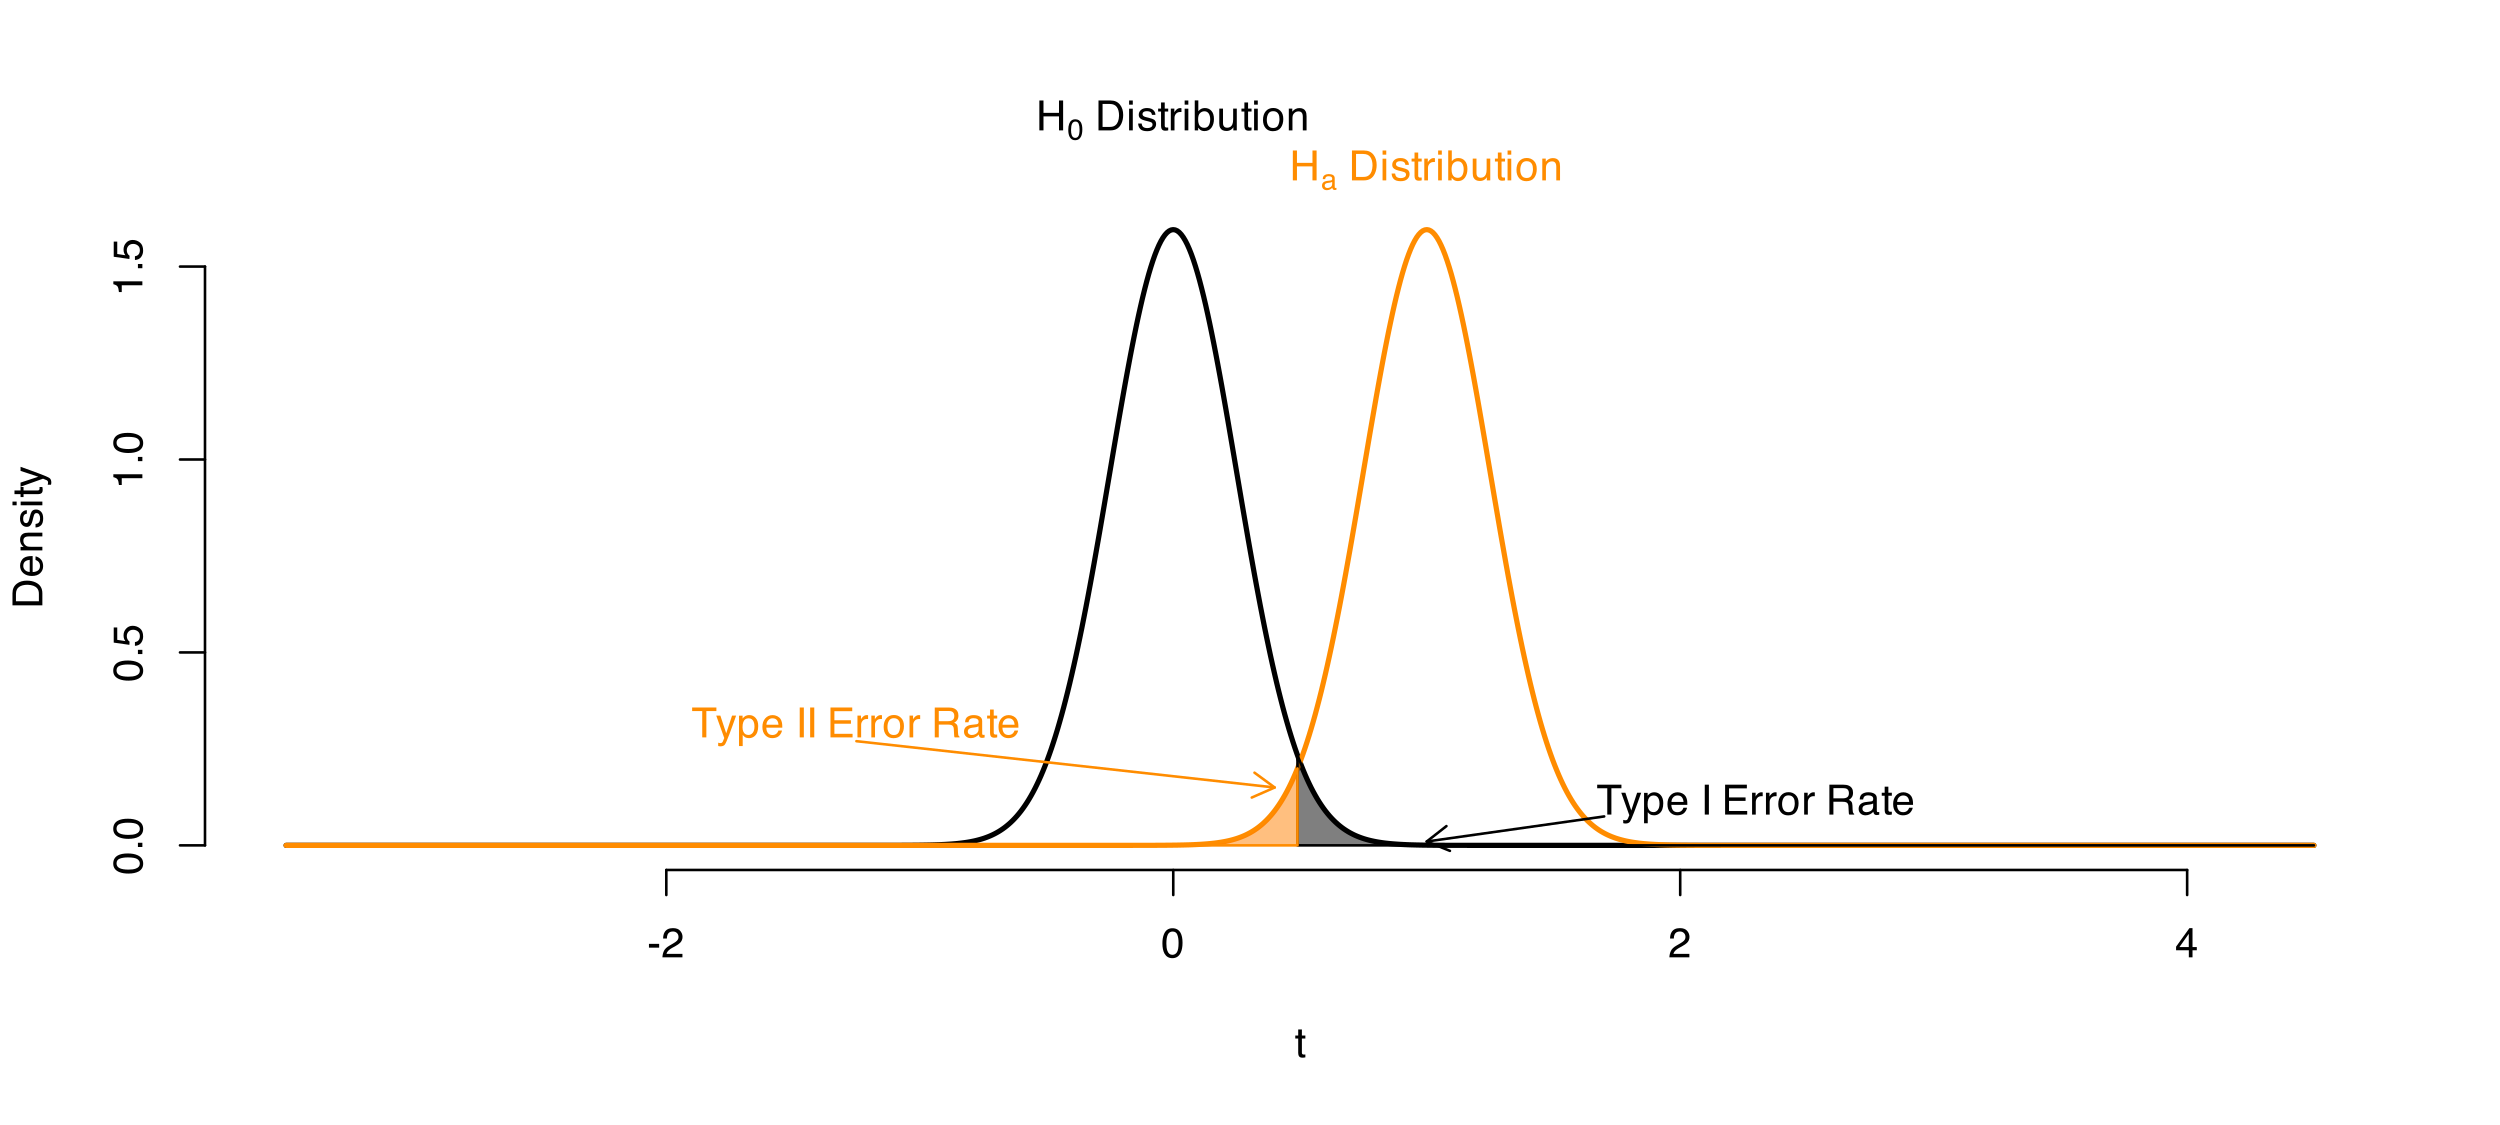 <?xml version="1.0" encoding="UTF-8"?>
<svg xmlns="http://www.w3.org/2000/svg" xmlns:xlink="http://www.w3.org/1999/xlink" width="720" height="324" viewBox="0 0 720 324">
<defs>
<g>
<g id="glyph-0-0">
<path d="M 0.391 0 L 0.391 -8.609 L 7.219 -8.609 L 7.219 0 Z M 6.141 -1.078 L 6.141 -7.531 L 1.469 -7.531 L 1.469 -1.078 Z M 6.141 -1.078 "/>
</g>
<g id="glyph-0-1">
<path d="M 0.984 -8.031 L 2.047 -8.031 L 2.047 -6.281 L 3.047 -6.281 L 3.047 -5.422 L 2.047 -5.422 L 2.047 -1.312 C 2.047 -1.094 2.125 -0.945 2.281 -0.875 C 2.352 -0.832 2.488 -0.812 2.688 -0.812 C 2.738 -0.812 2.789 -0.812 2.844 -0.812 C 2.906 -0.82 2.973 -0.828 3.047 -0.828 L 3.047 0 C 2.93 0.031 2.805 0.051 2.672 0.062 C 2.547 0.082 2.406 0.094 2.25 0.094 C 1.758 0.094 1.426 -0.031 1.25 -0.281 C 1.07 -0.531 0.984 -0.859 0.984 -1.266 L 0.984 -5.422 L 0.141 -5.422 L 0.141 -6.281 L 0.984 -6.281 Z M 0.984 -8.031 "/>
</g>
<g id="glyph-0-2">
<path d="M 0.938 -8.609 L 2.125 -8.609 L 2.125 -5.047 L 6.594 -5.047 L 6.594 -8.609 L 7.781 -8.609 L 7.781 0 L 6.594 0 L 6.594 -4.031 L 2.125 -4.031 L 2.125 0 L 0.938 0 Z M 0.938 -8.609 "/>
</g>
<g id="glyph-0-3">
</g>
<g id="glyph-0-4">
<path d="M 4.219 -1 C 4.613 -1 4.938 -1.039 5.188 -1.125 C 5.645 -1.27 6.02 -1.562 6.312 -2 C 6.539 -2.344 6.703 -2.785 6.797 -3.328 C 6.859 -3.66 6.891 -3.961 6.891 -4.234 C 6.891 -5.305 6.676 -6.133 6.25 -6.719 C 5.832 -7.312 5.148 -7.609 4.203 -7.609 L 2.141 -7.609 L 2.141 -1 Z M 0.969 -8.609 L 4.453 -8.609 C 5.641 -8.609 6.555 -8.188 7.203 -7.344 C 7.785 -6.594 8.078 -5.625 8.078 -4.438 C 8.078 -3.52 7.906 -2.691 7.562 -1.953 C 6.957 -0.648 5.914 0 4.438 0 L 0.969 0 Z M 0.969 -8.609 "/>
</g>
<g id="glyph-0-5">
<path d="M 0.781 -6.25 L 1.844 -6.25 L 1.844 0 L 0.781 0 Z M 0.781 -8.609 L 1.844 -8.609 L 1.844 -7.406 L 0.781 -7.406 Z M 0.781 -8.609 "/>
</g>
<g id="glyph-0-6">
<path d="M 1.406 -1.969 C 1.438 -1.613 1.523 -1.344 1.672 -1.156 C 1.93 -0.82 2.391 -0.656 3.047 -0.656 C 3.441 -0.656 3.785 -0.738 4.078 -0.906 C 4.379 -1.07 4.531 -1.332 4.531 -1.688 C 4.531 -1.957 4.41 -2.164 4.172 -2.312 C 4.016 -2.395 3.711 -2.492 3.266 -2.609 L 2.422 -2.812 C 1.891 -2.945 1.5 -3.098 1.25 -3.266 C 0.789 -3.547 0.562 -3.941 0.562 -4.453 C 0.562 -5.047 0.773 -5.523 1.203 -5.891 C 1.629 -6.254 2.207 -6.438 2.938 -6.438 C 3.875 -6.438 4.551 -6.16 4.969 -5.609 C 5.238 -5.254 5.367 -4.875 5.359 -4.469 L 4.359 -4.469 C 4.336 -4.707 4.254 -4.926 4.109 -5.125 C 3.867 -5.395 3.445 -5.531 2.844 -5.531 C 2.445 -5.531 2.145 -5.453 1.938 -5.297 C 1.738 -5.148 1.641 -4.953 1.641 -4.703 C 1.641 -4.43 1.773 -4.211 2.047 -4.047 C 2.203 -3.953 2.43 -3.867 2.734 -3.797 L 3.422 -3.625 C 4.18 -3.438 4.691 -3.258 4.953 -3.094 C 5.359 -2.82 5.562 -2.395 5.562 -1.812 C 5.562 -1.258 5.348 -0.781 4.922 -0.375 C 4.504 0.031 3.863 0.234 3 0.234 C 2.062 0.234 1.395 0.023 1 -0.391 C 0.613 -0.816 0.41 -1.344 0.391 -1.969 Z M 2.953 -6.422 Z M 2.953 -6.422 "/>
</g>
<g id="glyph-0-7">
<path d="M 0.797 -6.281 L 1.812 -6.281 L 1.812 -5.188 C 1.883 -5.406 2.082 -5.664 2.406 -5.969 C 2.727 -6.27 3.098 -6.422 3.516 -6.422 C 3.535 -6.422 3.566 -6.414 3.609 -6.406 C 3.66 -6.406 3.742 -6.398 3.859 -6.391 L 3.859 -5.281 C 3.797 -5.289 3.738 -5.297 3.688 -5.297 C 3.633 -5.297 3.578 -5.297 3.516 -5.297 C 2.984 -5.297 2.57 -5.125 2.281 -4.781 C 2 -4.445 1.859 -4.055 1.859 -3.609 L 1.859 0 L 0.797 0 Z M 0.797 -6.281 "/>
</g>
<g id="glyph-0-8">
<path d="M 0.688 -8.641 L 1.719 -8.641 L 1.719 -5.516 C 1.945 -5.816 2.223 -6.047 2.547 -6.203 C 2.867 -6.359 3.219 -6.438 3.594 -6.438 C 4.375 -6.438 5.004 -6.164 5.484 -5.625 C 5.973 -5.094 6.219 -4.305 6.219 -3.266 C 6.219 -2.266 5.977 -1.438 5.5 -0.781 C 5.02 -0.125 4.352 0.203 3.5 0.203 C 3.02 0.203 2.617 0.086 2.297 -0.141 C 2.098 -0.285 1.891 -0.504 1.672 -0.797 L 1.672 0 L 0.688 0 Z M 3.438 -0.734 C 4.008 -0.734 4.438 -0.957 4.719 -1.406 C 5 -1.863 5.141 -2.461 5.141 -3.203 C 5.141 -3.867 5 -4.414 4.719 -4.844 C 4.438 -5.281 4.02 -5.5 3.469 -5.5 C 2.988 -5.5 2.566 -5.32 2.203 -4.969 C 1.836 -4.613 1.656 -4.023 1.656 -3.203 C 1.656 -2.617 1.727 -2.141 1.875 -1.766 C 2.156 -1.078 2.676 -0.734 3.438 -0.734 Z M 3.438 -0.734 "/>
</g>
<g id="glyph-0-9">
<path d="M 1.828 -6.281 L 1.828 -2.109 C 1.828 -1.785 1.879 -1.523 1.984 -1.328 C 2.172 -0.953 2.52 -0.766 3.031 -0.766 C 3.758 -0.766 4.258 -1.094 4.531 -1.75 C 4.676 -2.102 4.75 -2.582 4.75 -3.188 L 4.75 -6.281 L 5.797 -6.281 L 5.797 0 L 4.812 0 L 4.812 -0.922 C 4.676 -0.68 4.508 -0.484 4.312 -0.328 C 3.906 0.004 3.414 0.172 2.844 0.172 C 1.945 0.172 1.336 -0.129 1.016 -0.734 C 0.836 -1.047 0.75 -1.473 0.75 -2.016 L 0.75 -6.281 Z M 3.281 -6.422 Z M 3.281 -6.422 "/>
</g>
<g id="glyph-0-10">
<path d="M 3.266 -0.688 C 3.961 -0.688 4.441 -0.945 4.703 -1.469 C 4.961 -2 5.094 -2.586 5.094 -3.234 C 5.094 -3.828 5 -4.305 4.812 -4.672 C 4.508 -5.242 4 -5.531 3.281 -5.531 C 2.633 -5.531 2.164 -5.285 1.875 -4.797 C 1.582 -4.305 1.438 -3.711 1.438 -3.016 C 1.438 -2.348 1.582 -1.789 1.875 -1.344 C 2.164 -0.906 2.629 -0.688 3.266 -0.688 Z M 3.312 -6.453 C 4.113 -6.453 4.789 -6.18 5.344 -5.641 C 5.906 -5.109 6.188 -4.316 6.188 -3.266 C 6.188 -2.254 5.941 -1.414 5.453 -0.75 C 4.961 -0.094 4.203 0.234 3.172 0.234 C 2.305 0.234 1.617 -0.055 1.109 -0.641 C 0.598 -1.234 0.344 -2.02 0.344 -3 C 0.344 -4.051 0.609 -4.891 1.141 -5.516 C 1.68 -6.141 2.406 -6.453 3.312 -6.453 Z M 3.266 -6.422 Z M 3.266 -6.422 "/>
</g>
<g id="glyph-0-11">
<path d="M 0.781 -6.281 L 1.781 -6.281 L 1.781 -5.391 C 2.07 -5.754 2.383 -6.016 2.719 -6.172 C 3.051 -6.336 3.422 -6.422 3.828 -6.422 C 4.711 -6.422 5.312 -6.109 5.625 -5.484 C 5.801 -5.141 5.891 -4.656 5.891 -4.031 L 5.891 0 L 4.812 0 L 4.812 -3.953 C 4.812 -4.336 4.754 -4.645 4.641 -4.875 C 4.453 -5.27 4.113 -5.469 3.625 -5.469 C 3.375 -5.469 3.172 -5.441 3.016 -5.391 C 2.723 -5.305 2.469 -5.133 2.25 -4.875 C 2.07 -4.664 1.957 -4.453 1.906 -4.234 C 1.852 -4.016 1.828 -3.695 1.828 -3.281 L 1.828 0 L 0.781 0 Z M 3.25 -6.422 Z M 3.25 -6.422 "/>
</g>
<g id="glyph-0-12">
<path d="M 0.5 -3.891 L 3.438 -3.891 L 3.438 -2.797 L 0.5 -2.797 Z M 0.5 -3.891 "/>
</g>
<g id="glyph-0-13">
<path d="M 0.375 0 C 0.414 -0.719 0.566 -1.344 0.828 -1.875 C 1.086 -2.414 1.594 -2.906 2.344 -3.344 L 3.469 -4 C 3.969 -4.289 4.32 -4.539 4.531 -4.75 C 4.852 -5.07 5.016 -5.441 5.016 -5.859 C 5.016 -6.348 4.863 -6.734 4.562 -7.016 C 4.27 -7.305 3.883 -7.453 3.406 -7.453 C 2.676 -7.453 2.176 -7.18 1.906 -6.641 C 1.75 -6.336 1.664 -5.93 1.656 -5.422 L 0.578 -5.422 C 0.586 -6.148 0.723 -6.742 0.984 -7.203 C 1.441 -8.016 2.25 -8.422 3.406 -8.422 C 4.363 -8.422 5.062 -8.16 5.5 -7.641 C 5.945 -7.117 6.172 -6.539 6.172 -5.906 C 6.172 -5.238 5.938 -4.664 5.469 -4.188 C 5.195 -3.906 4.707 -3.566 4 -3.172 L 3.188 -2.734 C 2.812 -2.523 2.516 -2.32 2.297 -2.125 C 1.898 -1.789 1.648 -1.414 1.547 -1 L 6.141 -1 L 6.141 0 Z M 0.375 0 "/>
</g>
<g id="glyph-0-14">
<path d="M 3.25 -8.391 C 4.332 -8.391 5.117 -7.941 5.609 -7.047 C 5.984 -6.359 6.172 -5.41 6.172 -4.203 C 6.172 -3.066 6 -2.125 5.656 -1.375 C 5.164 -0.301 4.359 0.234 3.234 0.234 C 2.234 0.234 1.484 -0.203 0.984 -1.078 C 0.578 -1.816 0.375 -2.801 0.375 -4.031 C 0.375 -4.977 0.5 -5.797 0.75 -6.484 C 1.207 -7.754 2.039 -8.391 3.25 -8.391 Z M 3.234 -0.734 C 3.785 -0.734 4.223 -0.973 4.547 -1.453 C 4.867 -1.941 5.031 -2.848 5.031 -4.172 C 5.031 -5.117 4.91 -5.898 4.672 -6.516 C 4.441 -7.129 3.988 -7.438 3.312 -7.438 C 2.688 -7.438 2.227 -7.145 1.938 -6.562 C 1.656 -5.977 1.516 -5.117 1.516 -3.984 C 1.516 -3.129 1.609 -2.441 1.797 -1.922 C 2.078 -1.129 2.555 -0.734 3.234 -0.734 Z M 3.234 -0.734 "/>
</g>
<g id="glyph-0-15">
<path d="M 3.969 -2.969 L 3.969 -6.781 L 1.281 -2.969 Z M 3.984 0 L 3.984 -2.047 L 0.312 -2.047 L 0.312 -3.078 L 4.156 -8.422 L 5.047 -8.422 L 5.047 -2.969 L 6.281 -2.969 L 6.281 -2.047 L 5.047 -2.047 L 5.047 0 Z M 3.984 0 "/>
</g>
<g id="glyph-0-16">
<path d="M 7.172 -8.609 L 7.172 -7.578 L 4.281 -7.578 L 4.281 0 L 3.094 0 L 3.094 -7.578 L 0.188 -7.578 L 0.188 -8.609 Z M 7.172 -8.609 "/>
</g>
<g id="glyph-0-17">
<path d="M 4.688 -6.281 L 5.859 -6.281 C 5.711 -5.875 5.383 -4.953 4.875 -3.516 C 4.488 -2.441 4.164 -1.566 3.906 -0.891 C 3.301 0.711 2.875 1.691 2.625 2.047 C 2.375 2.398 1.941 2.578 1.328 2.578 C 1.18 2.578 1.066 2.566 0.984 2.547 C 0.91 2.535 0.812 2.516 0.688 2.484 L 0.688 1.531 C 0.875 1.582 1.008 1.613 1.094 1.625 C 1.176 1.633 1.25 1.641 1.312 1.641 C 1.5 1.641 1.641 1.609 1.734 1.547 C 1.828 1.484 1.906 1.406 1.969 1.312 C 1.988 1.281 2.055 1.117 2.172 0.828 C 2.297 0.535 2.383 0.32 2.438 0.188 L 0.125 -6.281 L 1.312 -6.281 L 3 -1.172 Z M 3 -6.422 Z M 3 -6.422 "/>
</g>
<g id="glyph-0-18">
<path d="M 3.422 -0.703 C 3.91 -0.703 4.316 -0.91 4.641 -1.328 C 4.973 -1.742 5.141 -2.359 5.141 -3.172 C 5.141 -3.672 5.066 -4.102 4.922 -4.469 C 4.648 -5.156 4.148 -5.5 3.422 -5.5 C 2.691 -5.5 2.191 -5.133 1.922 -4.406 C 1.773 -4.02 1.703 -3.523 1.703 -2.922 C 1.703 -2.43 1.773 -2.02 1.922 -1.688 C 2.191 -1.031 2.691 -0.703 3.422 -0.703 Z M 0.688 -6.25 L 1.719 -6.25 L 1.719 -5.422 C 1.926 -5.703 2.156 -5.922 2.406 -6.078 C 2.758 -6.305 3.176 -6.422 3.656 -6.422 C 4.375 -6.422 4.977 -6.148 5.469 -5.609 C 5.969 -5.066 6.219 -4.289 6.219 -3.281 C 6.219 -1.906 5.859 -0.926 5.141 -0.344 C 4.691 0.031 4.164 0.219 3.562 0.219 C 3.094 0.219 2.695 0.113 2.375 -0.094 C 2.188 -0.219 1.977 -0.422 1.75 -0.703 L 1.75 2.5 L 0.688 2.5 Z M 0.688 -6.25 "/>
</g>
<g id="glyph-0-19">
<path d="M 3.391 -6.422 C 3.836 -6.422 4.27 -6.316 4.688 -6.109 C 5.102 -5.898 5.422 -5.629 5.641 -5.297 C 5.848 -4.973 5.988 -4.602 6.062 -4.188 C 6.125 -3.895 6.156 -3.43 6.156 -2.797 L 1.547 -2.797 C 1.566 -2.16 1.719 -1.648 2 -1.266 C 2.281 -0.879 2.719 -0.688 3.312 -0.688 C 3.863 -0.688 4.301 -0.867 4.625 -1.234 C 4.812 -1.441 4.945 -1.688 5.031 -1.969 L 6.062 -1.969 C 6.039 -1.738 5.953 -1.484 5.797 -1.203 C 5.641 -0.922 5.469 -0.688 5.281 -0.5 C 4.957 -0.188 4.555 0.02 4.078 0.125 C 3.828 0.188 3.539 0.219 3.219 0.219 C 2.438 0.219 1.773 -0.062 1.234 -0.625 C 0.691 -1.195 0.422 -1.992 0.422 -3.016 C 0.422 -4.023 0.691 -4.844 1.234 -5.469 C 1.785 -6.102 2.504 -6.422 3.391 -6.422 Z M 5.062 -3.641 C 5.02 -4.098 4.922 -4.461 4.766 -4.734 C 4.484 -5.242 4.004 -5.5 3.328 -5.5 C 2.836 -5.5 2.426 -5.32 2.094 -4.969 C 1.77 -4.625 1.598 -4.18 1.578 -3.641 Z M 3.281 -6.422 Z M 3.281 -6.422 "/>
</g>
<g id="glyph-0-20">
<path d="M 1.172 -8.609 L 2.359 -8.609 L 2.359 0 L 1.172 0 Z M 1.172 -8.609 "/>
</g>
<g id="glyph-0-21">
<path d="M 1.031 -8.609 L 7.297 -8.609 L 7.297 -7.547 L 2.156 -7.547 L 2.156 -4.938 L 6.922 -4.938 L 6.922 -3.938 L 2.156 -3.938 L 2.156 -1.031 L 7.391 -1.031 L 7.391 0 L 1.031 0 Z M 4.203 -8.609 Z M 4.203 -8.609 "/>
</g>
<g id="glyph-0-22">
<path d="M 4.922 -4.672 C 5.461 -4.672 5.891 -4.781 6.203 -5 C 6.523 -5.219 6.688 -5.609 6.688 -6.172 C 6.688 -6.785 6.469 -7.207 6.031 -7.438 C 5.789 -7.551 5.469 -7.609 5.062 -7.609 L 2.219 -7.609 L 2.219 -4.672 Z M 1.062 -8.609 L 5.047 -8.609 C 5.703 -8.609 6.238 -8.516 6.656 -8.328 C 7.469 -7.953 7.875 -7.27 7.875 -6.281 C 7.875 -5.77 7.766 -5.348 7.547 -5.016 C 7.336 -4.691 7.039 -4.43 6.656 -4.234 C 7 -4.098 7.254 -3.914 7.422 -3.688 C 7.586 -3.469 7.68 -3.109 7.703 -2.609 L 7.75 -1.453 C 7.758 -1.129 7.785 -0.883 7.828 -0.719 C 7.898 -0.445 8.023 -0.27 8.203 -0.188 L 8.203 0 L 6.781 0 C 6.738 -0.07 6.703 -0.164 6.672 -0.281 C 6.648 -0.406 6.633 -0.633 6.625 -0.969 L 6.547 -2.406 C 6.523 -2.969 6.316 -3.344 5.922 -3.531 C 5.703 -3.633 5.352 -3.688 4.875 -3.688 L 2.219 -3.688 L 2.219 0 L 1.062 0 Z M 1.062 -8.609 "/>
</g>
<g id="glyph-0-23">
<path d="M 1.578 -1.672 C 1.578 -1.367 1.688 -1.129 1.906 -0.953 C 2.133 -0.773 2.398 -0.688 2.703 -0.688 C 3.078 -0.688 3.438 -0.77 3.781 -0.938 C 4.375 -1.227 4.672 -1.695 4.672 -2.344 L 4.672 -3.188 C 4.535 -3.113 4.363 -3.047 4.156 -2.984 C 3.957 -2.93 3.758 -2.895 3.562 -2.875 L 2.938 -2.797 C 2.551 -2.742 2.258 -2.66 2.062 -2.547 C 1.738 -2.367 1.578 -2.078 1.578 -1.672 Z M 4.141 -3.797 C 4.379 -3.828 4.539 -3.93 4.625 -4.109 C 4.664 -4.203 4.688 -4.336 4.688 -4.516 C 4.688 -4.867 4.555 -5.125 4.297 -5.281 C 4.047 -5.445 3.688 -5.531 3.219 -5.531 C 2.664 -5.531 2.273 -5.383 2.047 -5.094 C 1.91 -4.926 1.82 -4.68 1.781 -4.359 L 0.797 -4.359 C 0.816 -5.129 1.066 -5.664 1.547 -5.969 C 2.035 -6.27 2.598 -6.422 3.234 -6.422 C 3.973 -6.422 4.57 -6.281 5.031 -6 C 5.488 -5.719 5.719 -5.281 5.719 -4.688 L 5.719 -1.078 C 5.719 -0.973 5.738 -0.883 5.781 -0.812 C 5.832 -0.75 5.93 -0.719 6.078 -0.719 C 6.117 -0.719 6.164 -0.719 6.219 -0.719 C 6.281 -0.727 6.348 -0.738 6.422 -0.75 L 6.422 0.031 C 6.254 0.07 6.125 0.098 6.031 0.109 C 5.945 0.129 5.832 0.141 5.688 0.141 C 5.32 0.141 5.062 0.008 4.906 -0.25 C 4.812 -0.383 4.75 -0.578 4.719 -0.828 C 4.5 -0.547 4.188 -0.301 3.781 -0.094 C 3.383 0.113 2.945 0.219 2.469 0.219 C 1.883 0.219 1.406 0.039 1.031 -0.312 C 0.664 -0.664 0.484 -1.109 0.484 -1.641 C 0.484 -2.223 0.664 -2.676 1.031 -3 C 1.395 -3.32 1.867 -3.52 2.453 -3.594 Z M 3.266 -6.422 Z M 3.266 -6.422 "/>
</g>
<g id="glyph-1-0">
<path d="M 0 -0.391 L -8.609 -0.391 L -8.609 -7.219 L 0 -7.219 Z M -1.078 -6.141 L -7.531 -6.141 L -7.531 -1.469 L -1.078 -1.469 Z M -1.078 -6.141 "/>
</g>
<g id="glyph-1-1">
<path d="M -1 -4.219 C -1 -4.613 -1.039 -4.938 -1.125 -5.188 C -1.27 -5.645 -1.562 -6.02 -2 -6.312 C -2.344 -6.539 -2.785 -6.703 -3.328 -6.797 C -3.66 -6.859 -3.961 -6.891 -4.234 -6.891 C -5.305 -6.891 -6.133 -6.676 -6.719 -6.25 C -7.312 -5.832 -7.609 -5.148 -7.609 -4.203 L -7.609 -2.141 L -1 -2.141 Z M -8.609 -0.969 L -8.609 -4.453 C -8.609 -5.641 -8.188 -6.555 -7.344 -7.203 C -6.594 -7.785 -5.625 -8.078 -4.438 -8.078 C -3.52 -8.078 -2.691 -7.906 -1.953 -7.562 C -0.648 -6.957 0 -5.914 0 -4.438 L 0 -0.969 Z M -8.609 -0.969 "/>
</g>
<g id="glyph-1-2">
<path d="M -6.422 -3.391 C -6.422 -3.836 -6.316 -4.27 -6.109 -4.688 C -5.898 -5.102 -5.629 -5.422 -5.297 -5.641 C -4.973 -5.848 -4.602 -5.988 -4.188 -6.062 C -3.895 -6.125 -3.43 -6.156 -2.797 -6.156 L -2.797 -1.547 C -2.16 -1.566 -1.648 -1.719 -1.266 -2 C -0.879 -2.281 -0.688 -2.719 -0.688 -3.312 C -0.688 -3.863 -0.867 -4.301 -1.234 -4.625 C -1.441 -4.812 -1.688 -4.945 -1.969 -5.031 L -1.969 -6.062 C -1.738 -6.039 -1.484 -5.953 -1.203 -5.797 C -0.922 -5.641 -0.688 -5.469 -0.5 -5.281 C -0.188 -4.957 0.02 -4.555 0.125 -4.078 C 0.188 -3.828 0.219 -3.539 0.219 -3.219 C 0.219 -2.438 -0.062 -1.773 -0.625 -1.234 C -1.195 -0.691 -1.992 -0.422 -3.016 -0.422 C -4.023 -0.422 -4.844 -0.691 -5.469 -1.234 C -6.102 -1.785 -6.422 -2.504 -6.422 -3.391 Z M -3.641 -5.062 C -4.098 -5.02 -4.461 -4.922 -4.734 -4.766 C -5.242 -4.484 -5.5 -4.004 -5.5 -3.328 C -5.5 -2.836 -5.32 -2.426 -4.969 -2.094 C -4.625 -1.77 -4.18 -1.598 -3.641 -1.578 Z M -6.422 -3.281 Z M -6.422 -3.281 "/>
</g>
<g id="glyph-1-3">
<path d="M -6.281 -0.781 L -6.281 -1.781 L -5.391 -1.781 C -5.754 -2.07 -6.016 -2.383 -6.172 -2.719 C -6.336 -3.051 -6.422 -3.422 -6.422 -3.828 C -6.422 -4.711 -6.109 -5.312 -5.484 -5.625 C -5.141 -5.801 -4.656 -5.891 -4.031 -5.891 L 0 -5.891 L 0 -4.812 L -3.953 -4.812 C -4.336 -4.812 -4.645 -4.754 -4.875 -4.641 C -5.27 -4.453 -5.469 -4.113 -5.469 -3.625 C -5.469 -3.375 -5.441 -3.172 -5.391 -3.016 C -5.305 -2.723 -5.133 -2.469 -4.875 -2.25 C -4.664 -2.07 -4.453 -1.957 -4.234 -1.906 C -4.016 -1.852 -3.695 -1.828 -3.281 -1.828 L 0 -1.828 L 0 -0.781 Z M -6.422 -3.25 Z M -6.422 -3.25 "/>
</g>
<g id="glyph-1-4">
<path d="M -1.969 -1.406 C -1.613 -1.438 -1.344 -1.523 -1.156 -1.672 C -0.82 -1.93 -0.656 -2.391 -0.656 -3.047 C -0.656 -3.441 -0.738 -3.785 -0.906 -4.078 C -1.07 -4.379 -1.332 -4.531 -1.688 -4.531 C -1.957 -4.531 -2.164 -4.41 -2.312 -4.172 C -2.395 -4.016 -2.492 -3.711 -2.609 -3.266 L -2.812 -2.422 C -2.945 -1.891 -3.098 -1.5 -3.266 -1.25 C -3.547 -0.789 -3.941 -0.562 -4.453 -0.562 C -5.047 -0.562 -5.523 -0.773 -5.891 -1.203 C -6.254 -1.629 -6.438 -2.207 -6.438 -2.938 C -6.438 -3.875 -6.16 -4.551 -5.609 -4.969 C -5.254 -5.238 -4.875 -5.367 -4.469 -5.359 L -4.469 -4.359 C -4.707 -4.336 -4.926 -4.254 -5.125 -4.109 C -5.395 -3.867 -5.531 -3.445 -5.531 -2.844 C -5.531 -2.445 -5.453 -2.145 -5.297 -1.938 C -5.148 -1.738 -4.953 -1.641 -4.703 -1.641 C -4.43 -1.641 -4.211 -1.773 -4.047 -2.047 C -3.953 -2.203 -3.867 -2.43 -3.797 -2.734 L -3.625 -3.422 C -3.438 -4.18 -3.258 -4.691 -3.094 -4.953 C -2.82 -5.359 -2.395 -5.562 -1.812 -5.562 C -1.258 -5.562 -0.781 -5.348 -0.375 -4.922 C 0.031 -4.504 0.234 -3.863 0.234 -3 C 0.234 -2.062 0.023 -1.395 -0.391 -1 C -0.816 -0.613 -1.344 -0.41 -1.969 -0.391 Z M -6.422 -2.953 Z M -6.422 -2.953 "/>
</g>
<g id="glyph-1-5">
<path d="M -6.25 -0.781 L -6.25 -1.844 L 0 -1.844 L 0 -0.781 Z M -8.609 -0.781 L -8.609 -1.844 L -7.406 -1.844 L -7.406 -0.781 Z M -8.609 -0.781 "/>
</g>
<g id="glyph-1-6">
<path d="M -8.031 -0.984 L -8.031 -2.047 L -6.281 -2.047 L -6.281 -3.047 L -5.422 -3.047 L -5.422 -2.047 L -1.312 -2.047 C -1.094 -2.047 -0.945 -2.125 -0.875 -2.281 C -0.832 -2.352 -0.812 -2.488 -0.812 -2.688 C -0.812 -2.738 -0.812 -2.789 -0.812 -2.844 C -0.82 -2.906 -0.828 -2.973 -0.828 -3.047 L 0 -3.047 C 0.031 -2.93 0.051 -2.805 0.062 -2.672 C 0.082 -2.547 0.094 -2.406 0.094 -2.25 C 0.094 -1.758 -0.031 -1.426 -0.281 -1.25 C -0.531 -1.07 -0.859 -0.984 -1.266 -0.984 L -5.422 -0.984 L -5.422 -0.141 L -6.281 -0.141 L -6.281 -0.984 Z M -8.031 -0.984 "/>
</g>
<g id="glyph-1-7">
<path d="M -6.281 -4.688 L -6.281 -5.859 C -5.875 -5.711 -4.953 -5.383 -3.516 -4.875 C -2.441 -4.488 -1.566 -4.164 -0.891 -3.906 C 0.711 -3.301 1.691 -2.875 2.047 -2.625 C 2.398 -2.375 2.578 -1.941 2.578 -1.328 C 2.578 -1.18 2.566 -1.066 2.547 -0.984 C 2.535 -0.91 2.516 -0.812 2.484 -0.688 L 1.531 -0.688 C 1.582 -0.875 1.613 -1.008 1.625 -1.094 C 1.633 -1.176 1.641 -1.25 1.641 -1.312 C 1.641 -1.5 1.609 -1.641 1.547 -1.734 C 1.484 -1.828 1.406 -1.906 1.312 -1.969 C 1.281 -1.988 1.117 -2.055 0.828 -2.172 C 0.535 -2.297 0.32 -2.383 0.188 -2.438 L -6.281 -0.125 L -6.281 -1.312 L -1.172 -3 Z M -6.422 -3 Z M -6.422 -3 "/>
</g>
<g id="glyph-1-8">
<path d="M -8.391 -3.25 C -8.391 -4.332 -7.941 -5.117 -7.047 -5.609 C -6.359 -5.984 -5.41 -6.172 -4.203 -6.172 C -3.066 -6.172 -2.125 -6 -1.375 -5.656 C -0.301 -5.164 0.234 -4.359 0.234 -3.234 C 0.234 -2.234 -0.203 -1.484 -1.078 -0.984 C -1.816 -0.578 -2.801 -0.375 -4.031 -0.375 C -4.977 -0.375 -5.797 -0.5 -6.484 -0.75 C -7.754 -1.207 -8.391 -2.039 -8.391 -3.25 Z M -0.734 -3.234 C -0.734 -3.785 -0.973 -4.223 -1.453 -4.547 C -1.941 -4.867 -2.848 -5.031 -4.172 -5.031 C -5.117 -5.031 -5.898 -4.91 -6.516 -4.672 C -7.129 -4.441 -7.438 -3.988 -7.438 -3.312 C -7.438 -2.688 -7.145 -2.227 -6.562 -1.938 C -5.977 -1.656 -5.117 -1.516 -3.984 -1.516 C -3.129 -1.516 -2.441 -1.609 -1.922 -1.797 C -1.129 -2.078 -0.734 -2.555 -0.734 -3.234 Z M -0.734 -3.234 "/>
</g>
<g id="glyph-1-9">
<path d="M -1.281 -1.031 L -1.281 -2.25 L 0 -2.25 L 0 -1.031 Z M -1.281 -1.031 "/>
</g>
<g id="glyph-1-10">
<path d="M -2.141 -1.484 C -1.535 -1.555 -1.117 -1.836 -0.891 -2.328 C -0.773 -2.578 -0.719 -2.863 -0.719 -3.188 C -0.719 -3.812 -0.914 -4.273 -1.312 -4.578 C -1.707 -4.879 -2.148 -5.031 -2.641 -5.031 C -3.223 -5.031 -3.676 -4.848 -4 -4.484 C -4.32 -4.129 -4.484 -3.703 -4.484 -3.203 C -4.484 -2.836 -4.41 -2.523 -4.266 -2.266 C -4.129 -2.004 -3.938 -1.785 -3.688 -1.609 L -3.734 -0.688 L -8.25 -1.328 L -8.25 -5.688 L -7.234 -5.688 L -7.234 -2.125 L -4.906 -1.766 C -5.051 -1.961 -5.16 -2.148 -5.234 -2.328 C -5.359 -2.641 -5.422 -3 -5.422 -3.406 C -5.422 -4.176 -5.172 -4.828 -4.672 -5.359 C -4.18 -5.898 -3.555 -6.172 -2.797 -6.172 C -2.004 -6.172 -1.301 -5.922 -0.688 -5.422 C -0.082 -4.93 0.219 -4.148 0.219 -3.078 C 0.219 -2.398 0.023 -1.797 -0.359 -1.266 C -0.742 -0.742 -1.336 -0.453 -2.141 -0.391 Z M -2.141 -1.484 "/>
</g>
<g id="glyph-1-11">
<path d="M -5.938 -1.156 L -6.75 -1.156 C -6.82 -1.914 -6.945 -2.441 -7.125 -2.734 C -7.301 -3.035 -7.711 -3.266 -8.359 -3.422 L -8.359 -4.25 L 0 -4.25 L 0 -3.125 L -5.938 -3.125 Z M -5.938 -1.156 "/>
</g>
<g id="glyph-2-0">
<path d="M 0.266 0 L 0.266 -6.031 L 5.062 -6.031 L 5.062 0 Z M 4.297 -0.75 L 4.297 -5.281 L 1.031 -5.281 L 1.031 -0.75 Z M 4.297 -0.75 "/>
</g>
<g id="glyph-2-1">
<path d="M 2.281 -5.875 C 3.039 -5.875 3.586 -5.562 3.922 -4.938 C 4.18 -4.457 4.312 -3.797 4.312 -2.953 C 4.312 -2.148 4.195 -1.488 3.969 -0.969 C 3.613 -0.219 3.047 0.156 2.266 0.156 C 1.555 0.156 1.031 -0.148 0.688 -0.766 C 0.406 -1.273 0.266 -1.957 0.266 -2.812 C 0.266 -3.488 0.348 -4.066 0.516 -4.547 C 0.836 -5.43 1.426 -5.875 2.281 -5.875 Z M 2.266 -0.516 C 2.648 -0.516 2.953 -0.68 3.172 -1.016 C 3.398 -1.359 3.516 -1.992 3.516 -2.922 C 3.516 -3.586 3.43 -4.133 3.266 -4.562 C 3.109 -5 2.789 -5.219 2.312 -5.219 C 1.883 -5.219 1.566 -5.008 1.359 -4.594 C 1.16 -4.188 1.062 -3.586 1.062 -2.797 C 1.062 -2.191 1.125 -1.707 1.25 -1.344 C 1.445 -0.789 1.785 -0.516 2.266 -0.516 Z M 2.266 -0.516 "/>
</g>
<g id="glyph-2-2">
<path d="M 1.109 -1.172 C 1.109 -0.953 1.188 -0.781 1.344 -0.656 C 1.5 -0.539 1.68 -0.484 1.891 -0.484 C 2.148 -0.484 2.406 -0.539 2.656 -0.656 C 3.062 -0.852 3.266 -1.18 3.266 -1.641 L 3.266 -2.234 C 3.172 -2.18 3.051 -2.133 2.906 -2.094 C 2.77 -2.051 2.633 -2.023 2.5 -2.016 L 2.047 -1.953 C 1.785 -1.922 1.586 -1.863 1.453 -1.781 C 1.223 -1.656 1.109 -1.453 1.109 -1.172 Z M 2.891 -2.656 C 3.066 -2.688 3.18 -2.758 3.234 -2.875 C 3.266 -2.938 3.281 -3.031 3.281 -3.156 C 3.281 -3.406 3.191 -3.586 3.016 -3.703 C 2.836 -3.816 2.582 -3.875 2.25 -3.875 C 1.863 -3.875 1.586 -3.77 1.422 -3.562 C 1.336 -3.445 1.281 -3.273 1.25 -3.047 L 0.562 -3.047 C 0.57 -3.586 0.742 -3.961 1.078 -4.172 C 1.422 -4.391 1.816 -4.5 2.266 -4.5 C 2.785 -4.5 3.207 -4.398 3.531 -4.203 C 3.844 -4.004 4 -3.695 4 -3.281 L 4 -0.75 C 4 -0.676 4.016 -0.613 4.047 -0.562 C 4.078 -0.52 4.145 -0.5 4.25 -0.5 C 4.281 -0.5 4.316 -0.5 4.359 -0.5 C 4.398 -0.508 4.445 -0.52 4.5 -0.531 L 4.5 0.016 C 4.383 0.047 4.297 0.066 4.234 0.078 C 4.172 0.086 4.086 0.094 3.984 0.094 C 3.734 0.094 3.551 0.004 3.438 -0.172 C 3.375 -0.266 3.328 -0.398 3.297 -0.578 C 3.148 -0.379 2.938 -0.207 2.656 -0.062 C 2.375 0.07 2.062 0.141 1.719 0.141 C 1.312 0.141 0.977 0.02 0.719 -0.219 C 0.469 -0.469 0.344 -0.781 0.344 -1.156 C 0.344 -1.562 0.469 -1.875 0.719 -2.094 C 0.969 -2.32 1.301 -2.461 1.719 -2.516 Z M 2.281 -4.5 Z M 2.281 -4.5 "/>
</g>
</g>
</defs>
<rect x="-72" y="-32.4" width="864" height="388.8" fill="rgb(100%, 100%, 100%)" fill-opacity="1"/>
<path fill="none" stroke-width="1.5" stroke-linecap="round" stroke-linejoin="round" stroke="rgb(0%, 0%, 0%)" stroke-opacity="1" stroke-miterlimit="10" d="M 82.398 243.465 L 253.098 243.465 L 253.684 243.461 L 256.023 243.461 L 256.605 243.457 L 257.773 243.457 L 258.359 243.453 L 258.945 243.453 L 259.527 243.449 L 260.113 243.445 L 260.699 243.445 L 261.281 243.441 L 262.453 243.434 L 263.035 243.426 L 263.621 243.422 L 264.207 243.414 L 264.789 243.41 L 265.375 243.402 L 265.961 243.391 L 266.543 243.383 L 267.715 243.359 L 268.297 243.344 L 268.883 243.328 L 269.469 243.309 L 270.051 243.289 L 270.637 243.27 L 271.223 243.242 L 271.805 243.215 L 272.391 243.184 L 272.973 243.148 L 273.559 243.113 L 274.145 243.07 L 274.727 243.023 L 275.312 242.973 L 275.898 242.914 L 276.48 242.852 L 277.066 242.781 L 277.652 242.703 L 278.234 242.621 L 278.82 242.527 L 279.406 242.426 L 279.988 242.312 L 280.574 242.191 L 281.16 242.055 L 281.742 241.906 L 282.328 241.746 L 282.914 241.57 L 283.496 241.383 L 284.082 241.172 L 284.668 240.949 L 285.25 240.703 L 285.836 240.438 L 286.422 240.148 L 287.004 239.836 L 287.59 239.5 L 288.172 239.137 L 288.758 238.742 L 289.344 238.32 L 289.926 237.863 L 290.512 237.375 L 291.098 236.852 L 291.68 236.289 L 292.266 235.684 L 292.852 235.039 L 293.434 234.352 L 294.02 233.617 L 294.605 232.832 L 295.188 232 L 295.773 231.113 L 296.359 230.172 L 296.941 229.176 L 297.527 228.117 L 298.113 227 L 298.695 225.816 L 299.281 224.57 L 299.867 223.254 L 300.449 221.871 L 301.035 220.414 L 301.621 218.887 L 302.203 217.281 L 302.789 215.605 L 303.371 213.848 L 303.957 212.016 L 304.543 210.102 L 305.125 208.105 L 305.711 206.031 L 306.297 203.875 L 306.879 201.641 L 307.465 199.32 L 308.051 196.922 L 308.633 194.445 L 309.219 191.887 L 309.805 189.254 L 310.387 186.543 L 310.973 183.754 L 311.559 180.898 L 312.141 177.969 L 312.727 174.977 L 313.312 171.918 L 313.895 168.801 L 314.48 165.629 L 315.066 162.406 L 315.648 159.133 L 316.234 155.82 L 316.82 152.469 L 317.402 149.086 L 317.988 145.68 L 318.57 142.254 L 319.156 138.816 L 319.742 135.371 L 320.324 131.926 L 320.91 128.492 L 321.496 125.07 L 322.078 121.676 L 322.664 118.312 L 323.25 114.984 L 323.832 111.707 L 324.418 108.48 L 325.004 105.32 L 325.586 102.23 L 326.172 99.219 L 326.758 96.293 L 327.34 93.465 L 327.926 90.734 L 328.512 88.117 L 329.094 85.617 L 329.68 83.242 L 330.266 80.996 L 330.848 78.887 L 331.434 76.926 L 332.02 75.109 L 332.602 73.449 L 333.188 71.949 L 333.77 70.613 L 334.355 69.445 L 334.941 68.449 L 335.523 67.629 L 336.109 66.984 L 336.695 66.52 L 337.277 66.234 L 337.863 66.133 L 338.449 66.215 L 339.031 66.473 L 339.617 66.918 L 340.203 67.539 L 340.785 68.336 L 341.371 69.312 L 341.957 70.457 L 342.539 71.773 L 343.125 73.254 L 343.711 74.895 L 344.293 76.688 L 344.879 78.637 L 345.465 80.727 L 346.047 82.953 L 346.633 85.312 L 347.219 87.801 L 347.801 90.402 L 348.387 93.117 L 348.969 95.934 L 349.555 98.848 L 350.141 101.848 L 350.723 104.93 L 351.309 108.082 L 351.895 111.301 L 352.477 114.574 L 353.062 117.895 L 353.648 121.254 L 354.23 124.645 L 354.816 128.062 L 355.402 131.496 L 355.984 134.938 L 356.57 138.383 L 357.156 141.824 L 357.738 145.254 L 358.324 148.66 L 358.91 152.047 L 359.492 155.402 L 360.078 158.719 L 360.664 161.996 L 361.246 165.23 L 361.832 168.41 L 362.418 171.531 L 363 174.598 L 363.586 177.602 L 364.168 180.535 L 364.754 183.402 L 365.34 186.195 L 365.922 188.918 L 366.508 191.562 L 367.094 194.129 L 367.676 196.617 L 368.262 199.027 L 368.848 201.355 L 369.43 203.602 L 370.016 205.766 L 370.602 207.852 L 371.184 209.855 L 371.77 211.777 L 372.355 213.621 L 372.938 215.387 L 373.523 217.078 L 374.109 218.688 L 374.691 220.227 L 375.277 221.691 L 375.863 223.086 L 376.445 224.406 L 377.031 225.664 L 377.613 226.855 L 378.199 227.98 L 378.785 229.047 L 379.367 230.051 L 379.953 231 L 380.539 231.891 L 381.121 232.73 L 381.707 233.523 L 382.293 234.262 L 382.875 234.957 L 383.461 235.605 L 384.047 236.215 L 384.629 236.781 L 385.215 237.312 L 385.801 237.805 L 386.383 238.266 L 386.969 238.691 L 387.555 239.086 L 388.137 239.453 L 388.723 239.797 L 389.309 240.109 L 389.891 240.402 L 390.477 240.672 L 391.062 240.918 L 391.645 241.145 L 392.23 241.355 L 392.812 241.551 L 393.398 241.727 L 393.984 241.891 L 394.566 242.039 L 395.152 242.172 L 395.738 242.297 L 396.32 242.41 L 396.906 242.516 L 397.492 242.609 L 398.074 242.695 L 398.66 242.773 L 399.246 242.844 L 399.828 242.906 L 400.414 242.965 L 401 243.016 L 401.582 243.062 L 402.168 243.105 L 402.754 243.145 L 403.336 243.18 L 403.922 243.211 L 404.508 243.238 L 405.09 243.266 L 405.676 243.289 L 406.262 243.309 L 406.844 243.324 L 407.43 243.34 L 408.012 243.355 L 409.184 243.379 L 409.766 243.391 L 410.938 243.406 L 411.52 243.414 L 412.105 243.422 L 412.691 243.426 L 413.273 243.43 L 413.859 243.438 L 414.445 243.441 L 415.027 243.441 L 416.199 243.449 L 416.781 243.449 L 417.367 243.453 L 417.953 243.453 L 418.535 243.457 L 419.707 243.457 L 420.289 243.461 L 422.043 243.461 L 422.629 243.465 L 666.398 243.465 "/>
<g fill="rgb(0%, 0%, 0%)" fill-opacity="1">
<use xlink:href="#glyph-0-1" x="372.898" y="304.521"/>
</g>
<g fill="rgb(0%, 0%, 0%)" fill-opacity="1">
<use xlink:href="#glyph-1-1" x="12.201" y="175.301"/>
<use xlink:href="#glyph-1-2" x="12.201" y="166.301"/>
<use xlink:href="#glyph-1-3" x="12.201" y="159.301"/>
<use xlink:href="#glyph-1-4" x="12.201" y="152.301"/>
<use xlink:href="#glyph-1-5" x="12.201" y="146.301"/>
<use xlink:href="#glyph-1-6" x="12.201" y="143.301"/>
<use xlink:href="#glyph-1-7" x="12.201" y="140.301"/>
</g>
<g fill="rgb(0%, 0%, 0%)" fill-opacity="1">
<use xlink:href="#glyph-0-2" x="298.398" y="37.549"/>
</g>
<g fill="rgb(0%, 0%, 0%)" fill-opacity="1">
<use xlink:href="#glyph-2-1" x="307.398" y="40.229"/>
</g>
<g fill="rgb(0%, 0%, 0%)" fill-opacity="1">
<use xlink:href="#glyph-0-3" x="312.398" y="37.549"/>
<use xlink:href="#glyph-0-4" x="315.398" y="37.549"/>
<use xlink:href="#glyph-0-5" x="324.398" y="37.549"/>
<use xlink:href="#glyph-0-6" x="327.398" y="37.549"/>
<use xlink:href="#glyph-0-1" x="333.398" y="37.549"/>
<use xlink:href="#glyph-0-7" x="336.398" y="37.549"/>
<use xlink:href="#glyph-0-5" x="340.398" y="37.549"/>
<use xlink:href="#glyph-0-8" x="343.398" y="37.549"/>
<use xlink:href="#glyph-0-9" x="350.398" y="37.549"/>
<use xlink:href="#glyph-0-1" x="357.398" y="37.549"/>
<use xlink:href="#glyph-0-5" x="360.398" y="37.549"/>
<use xlink:href="#glyph-0-10" x="363.398" y="37.549"/>
<use xlink:href="#glyph-0-11" x="370.398" y="37.549"/>
</g>
<path fill="none" stroke-width="1.5" stroke-linecap="round" stroke-linejoin="round" stroke="rgb(100%, 54.902%, 0%)" stroke-opacity="1" stroke-miterlimit="10" d="M 82.398 243.465 L 326.172 243.465 L 326.758 243.461 L 328.512 243.461 L 329.094 243.457 L 330.266 243.457 L 330.848 243.453 L 331.434 243.453 L 332.02 243.449 L 332.602 243.449 L 333.188 243.445 L 333.77 243.441 L 334.355 243.441 L 334.941 243.438 L 335.523 243.43 L 336.695 243.422 L 337.277 243.414 L 338.449 243.398 L 339.031 243.391 L 340.203 243.367 L 340.785 243.355 L 341.957 243.324 L 342.539 243.309 L 343.125 243.289 L 343.711 243.266 L 344.293 243.238 L 344.879 243.211 L 345.465 243.18 L 346.047 243.145 L 346.633 243.105 L 347.219 243.062 L 347.801 243.016 L 348.387 242.965 L 348.969 242.906 L 349.555 242.844 L 350.141 242.773 L 350.723 242.695 L 351.309 242.609 L 351.895 242.516 L 352.477 242.41 L 353.062 242.297 L 353.648 242.172 L 354.23 242.039 L 354.816 241.891 L 355.402 241.727 L 355.984 241.551 L 356.57 241.355 L 357.156 241.145 L 357.738 240.918 L 358.324 240.672 L 358.91 240.402 L 359.492 240.109 L 360.078 239.797 L 360.664 239.453 L 361.246 239.086 L 361.832 238.691 L 362.418 238.266 L 363 237.805 L 363.586 237.312 L 364.168 236.781 L 364.754 236.215 L 365.34 235.605 L 365.922 234.957 L 366.508 234.262 L 367.094 233.523 L 367.676 232.73 L 368.262 231.891 L 368.848 231 L 369.43 230.051 L 370.016 229.047 L 370.602 227.98 L 371.184 226.855 L 371.77 225.664 L 372.355 224.406 L 372.938 223.086 L 373.523 221.691 L 374.109 220.227 L 374.691 218.688 L 375.277 217.078 L 375.863 215.387 L 376.445 213.621 L 377.031 211.777 L 377.613 209.855 L 378.199 207.852 L 378.785 205.766 L 379.367 203.602 L 379.953 201.355 L 380.539 199.027 L 381.121 196.617 L 381.707 194.129 L 382.293 191.562 L 382.875 188.918 L 383.461 186.195 L 384.047 183.402 L 384.629 180.535 L 385.215 177.602 L 385.801 174.598 L 386.383 171.531 L 386.969 168.41 L 387.555 165.23 L 388.137 161.996 L 388.723 158.719 L 389.309 155.402 L 389.891 152.047 L 390.477 148.66 L 391.062 145.254 L 391.645 141.824 L 392.23 138.383 L 392.812 134.938 L 393.398 131.496 L 393.984 128.062 L 394.566 124.645 L 395.152 121.254 L 395.738 117.895 L 396.32 114.574 L 396.906 111.301 L 397.492 108.082 L 398.074 104.93 L 398.66 101.848 L 399.246 98.848 L 399.828 95.934 L 400.414 93.117 L 401 90.402 L 401.582 87.801 L 402.168 85.312 L 402.754 82.953 L 403.336 80.727 L 403.922 78.637 L 404.508 76.688 L 405.09 74.895 L 405.676 73.254 L 406.262 71.773 L 406.844 70.457 L 407.43 69.312 L 408.012 68.336 L 408.598 67.539 L 409.184 66.918 L 409.766 66.473 L 410.352 66.215 L 410.938 66.133 L 411.52 66.234 L 412.105 66.52 L 412.691 66.984 L 413.273 67.629 L 413.859 68.449 L 414.445 69.445 L 415.027 70.613 L 415.613 71.949 L 416.199 73.449 L 416.781 75.109 L 417.367 76.926 L 417.953 78.887 L 418.535 80.996 L 419.121 83.242 L 419.707 85.617 L 420.289 88.117 L 420.875 90.734 L 421.461 93.465 L 422.043 96.293 L 422.629 99.219 L 423.211 102.23 L 423.797 105.32 L 424.383 108.48 L 424.965 111.707 L 425.551 114.984 L 426.137 118.312 L 426.719 121.676 L 427.305 125.07 L 427.891 128.492 L 428.473 131.926 L 429.645 138.816 L 430.227 142.254 L 430.812 145.68 L 431.398 149.086 L 431.98 152.469 L 432.566 155.82 L 433.152 159.133 L 433.734 162.406 L 434.32 165.629 L 434.906 168.801 L 435.488 171.918 L 436.074 174.977 L 436.66 177.969 L 437.242 180.898 L 437.828 183.754 L 438.41 186.543 L 438.996 189.254 L 439.582 191.887 L 440.164 194.445 L 440.75 196.922 L 441.336 199.32 L 441.918 201.641 L 442.504 203.875 L 443.09 206.031 L 443.672 208.105 L 444.258 210.102 L 444.844 212.016 L 445.426 213.848 L 446.012 215.605 L 446.598 217.281 L 447.18 218.887 L 447.766 220.414 L 448.352 221.871 L 448.934 223.254 L 449.52 224.57 L 450.105 225.816 L 450.688 227 L 451.273 228.117 L 451.859 229.176 L 452.441 230.172 L 453.027 231.113 L 453.609 232 L 454.195 232.832 L 454.781 233.617 L 455.363 234.352 L 455.949 235.039 L 456.535 235.684 L 457.117 236.289 L 457.703 236.852 L 458.289 237.375 L 458.871 237.863 L 459.457 238.32 L 460.043 238.742 L 460.625 239.137 L 461.211 239.5 L 461.797 239.836 L 462.379 240.148 L 462.965 240.438 L 463.551 240.703 L 464.133 240.949 L 464.719 241.172 L 465.305 241.383 L 465.887 241.57 L 466.473 241.746 L 467.059 241.906 L 467.641 242.055 L 468.227 242.191 L 468.809 242.312 L 469.395 242.426 L 469.98 242.527 L 470.562 242.621 L 471.148 242.703 L 471.734 242.781 L 472.316 242.852 L 472.902 242.914 L 473.488 242.973 L 474.07 243.023 L 474.656 243.07 L 475.242 243.113 L 475.824 243.148 L 476.41 243.184 L 476.996 243.215 L 477.578 243.242 L 478.164 243.27 L 478.75 243.289 L 479.332 243.309 L 479.918 243.328 L 480.504 243.344 L 481.086 243.359 L 481.672 243.371 L 482.254 243.383 L 482.84 243.391 L 483.426 243.402 L 484.008 243.41 L 484.594 243.414 L 485.18 243.422 L 485.762 243.426 L 486.348 243.434 L 486.934 243.438 L 487.516 243.441 L 488.102 243.445 L 488.688 243.445 L 489.27 243.449 L 489.855 243.453 L 490.441 243.453 L 491.023 243.457 L 492.195 243.457 L 492.777 243.461 L 495.117 243.461 L 495.703 243.465 L 666.398 243.465 "/>
<path fill="none" stroke-width="0.75" stroke-linecap="round" stroke-linejoin="round" stroke="rgb(0%, 0%, 0%)" stroke-opacity="1" stroke-miterlimit="10" d="M 191.898 250.559 L 629.898 250.559 "/>
<path fill="none" stroke-width="0.75" stroke-linecap="round" stroke-linejoin="round" stroke="rgb(0%, 0%, 0%)" stroke-opacity="1" stroke-miterlimit="10" d="M 191.898 250.559 L 191.898 257.762 "/>
<path fill="none" stroke-width="0.75" stroke-linecap="round" stroke-linejoin="round" stroke="rgb(0%, 0%, 0%)" stroke-opacity="1" stroke-miterlimit="10" d="M 337.898 250.559 L 337.898 257.762 "/>
<path fill="none" stroke-width="0.75" stroke-linecap="round" stroke-linejoin="round" stroke="rgb(0%, 0%, 0%)" stroke-opacity="1" stroke-miterlimit="10" d="M 483.898 250.559 L 483.898 257.762 "/>
<path fill="none" stroke-width="0.75" stroke-linecap="round" stroke-linejoin="round" stroke="rgb(0%, 0%, 0%)" stroke-opacity="1" stroke-miterlimit="10" d="M 629.898 250.559 L 629.898 257.762 "/>
<g fill="rgb(0%, 0%, 0%)" fill-opacity="1">
<use xlink:href="#glyph-0-12" x="186.398" y="275.721"/>
<use xlink:href="#glyph-0-13" x="190.398" y="275.721"/>
</g>
<g fill="rgb(0%, 0%, 0%)" fill-opacity="1">
<use xlink:href="#glyph-0-14" x="334.398" y="275.721"/>
</g>
<g fill="rgb(0%, 0%, 0%)" fill-opacity="1">
<use xlink:href="#glyph-0-13" x="480.398" y="275.721"/>
</g>
<g fill="rgb(0%, 0%, 0%)" fill-opacity="1">
<use xlink:href="#glyph-0-15" x="626.398" y="275.721"/>
</g>
<path fill="none" stroke-width="0.75" stroke-linecap="round" stroke-linejoin="round" stroke="rgb(0%, 0%, 0%)" stroke-opacity="1" stroke-miterlimit="10" d="M 59.039 243.465 L 59.039 76.777 "/>
<path fill="none" stroke-width="0.75" stroke-linecap="round" stroke-linejoin="round" stroke="rgb(0%, 0%, 0%)" stroke-opacity="1" stroke-miterlimit="10" d="M 59.039 243.465 L 51.84 243.465 "/>
<path fill="none" stroke-width="0.75" stroke-linecap="round" stroke-linejoin="round" stroke="rgb(0%, 0%, 0%)" stroke-opacity="1" stroke-miterlimit="10" d="M 59.039 187.902 L 51.84 187.902 "/>
<path fill="none" stroke-width="0.75" stroke-linecap="round" stroke-linejoin="round" stroke="rgb(0%, 0%, 0%)" stroke-opacity="1" stroke-miterlimit="10" d="M 59.039 132.34 L 51.84 132.34 "/>
<path fill="none" stroke-width="0.75" stroke-linecap="round" stroke-linejoin="round" stroke="rgb(0%, 0%, 0%)" stroke-opacity="1" stroke-miterlimit="10" d="M 59.039 76.777 L 51.84 76.777 "/>
<g fill="rgb(0%, 0%, 0%)" fill-opacity="1">
<use xlink:href="#glyph-1-8" x="41.002" y="251.965"/>
<use xlink:href="#glyph-1-9" x="41.002" y="244.965"/>
<use xlink:href="#glyph-1-8" x="41.002" y="241.965"/>
</g>
<g fill="rgb(0%, 0%, 0%)" fill-opacity="1">
<use xlink:href="#glyph-1-8" x="41.002" y="196.402"/>
<use xlink:href="#glyph-1-9" x="41.002" y="189.402"/>
<use xlink:href="#glyph-1-10" x="41.002" y="186.402"/>
</g>
<g fill="rgb(0%, 0%, 0%)" fill-opacity="1">
<use xlink:href="#glyph-1-11" x="41.002" y="140.84"/>
<use xlink:href="#glyph-1-9" x="41.002" y="133.84"/>
<use xlink:href="#glyph-1-8" x="41.002" y="130.84"/>
</g>
<g fill="rgb(0%, 0%, 0%)" fill-opacity="1">
<use xlink:href="#glyph-1-11" x="41.002" y="85.277"/>
<use xlink:href="#glyph-1-9" x="41.002" y="78.277"/>
<use xlink:href="#glyph-1-10" x="41.002" y="75.277"/>
</g>
<g fill="rgb(100%, 54.902%, 0%)" fill-opacity="1">
<use xlink:href="#glyph-0-2" x="371.398" y="51.951"/>
</g>
<g fill="rgb(100%, 54.902%, 0%)" fill-opacity="1">
<use xlink:href="#glyph-2-2" x="380.398" y="54.628"/>
</g>
<g fill="rgb(100%, 54.902%, 0%)" fill-opacity="1">
<use xlink:href="#glyph-0-3" x="385.398" y="51.951"/>
<use xlink:href="#glyph-0-4" x="388.398" y="51.951"/>
<use xlink:href="#glyph-0-5" x="397.398" y="51.951"/>
<use xlink:href="#glyph-0-6" x="400.398" y="51.951"/>
<use xlink:href="#glyph-0-1" x="406.398" y="51.951"/>
<use xlink:href="#glyph-0-7" x="409.398" y="51.951"/>
<use xlink:href="#glyph-0-5" x="413.398" y="51.951"/>
<use xlink:href="#glyph-0-8" x="416.398" y="51.951"/>
<use xlink:href="#glyph-0-9" x="423.398" y="51.951"/>
<use xlink:href="#glyph-0-1" x="430.398" y="51.951"/>
<use xlink:href="#glyph-0-5" x="433.398" y="51.951"/>
<use xlink:href="#glyph-0-10" x="436.398" y="51.951"/>
<use xlink:href="#glyph-0-11" x="443.398" y="51.951"/>
</g>
<path fill-rule="nonzero" fill="rgb(0%, 0%, 0%)" fill-opacity="0.502" stroke-width="0.75" stroke-linecap="round" stroke-linejoin="round" stroke="rgb(0%, 0%, 0%)" stroke-opacity="1" stroke-miterlimit="10" d="M 373.672 243.465 L 373.672 217.488 L 376.625 224.805 L 379.582 230.406 L 382.539 234.562 L 385.496 237.555 L 388.453 239.645 L 391.41 241.059 L 394.367 241.988 L 397.324 242.582 L 400.281 242.953 L 403.238 243.176 L 406.195 243.305 L 409.152 243.379 L 412.109 243.422 L 415.066 243.445 L 418.023 243.457 L 423.938 243.465 L 666.398 243.465 Z M 373.672 243.465 "/>
<path fill-rule="nonzero" fill="rgb(100%, 50.196%, 0%)" fill-opacity="0.502" stroke-width="0.75" stroke-linecap="round" stroke-linejoin="round" stroke="rgb(100%, 54.902%, 0%)" stroke-opacity="1" stroke-miterlimit="10" d="M 82.398 243.465 L 323.652 243.465 L 326.598 243.461 L 329.539 243.457 L 332.48 243.449 L 335.422 243.434 L 338.363 243.402 L 341.309 243.344 L 344.25 243.242 L 347.191 243.066 L 350.133 242.773 L 353.074 242.297 L 356.016 241.539 L 358.961 240.379 L 361.902 238.641 L 364.844 236.125 L 367.785 232.582 L 370.727 227.738 L 373.672 221.328 L 373.672 243.465 Z M 82.398 243.465 "/>
<g fill="rgb(0%, 0%, 0%)" fill-opacity="1">
<use xlink:href="#glyph-0-16" x="459.801" y="234.596"/>
<use xlink:href="#glyph-0-17" x="466.801" y="234.596"/>
<use xlink:href="#glyph-0-18" x="472.801" y="234.596"/>
<use xlink:href="#glyph-0-19" x="479.801" y="234.596"/>
<use xlink:href="#glyph-0-3" x="486.801" y="234.596"/>
<use xlink:href="#glyph-0-20" x="489.801" y="234.596"/>
<use xlink:href="#glyph-0-3" x="492.801" y="234.596"/>
<use xlink:href="#glyph-0-21" x="495.801" y="234.596"/>
<use xlink:href="#glyph-0-7" x="503.801" y="234.596"/>
<use xlink:href="#glyph-0-7" x="507.801" y="234.596"/>
<use xlink:href="#glyph-0-10" x="511.801" y="234.596"/>
<use xlink:href="#glyph-0-7" x="518.801" y="234.596"/>
<use xlink:href="#glyph-0-3" x="522.801" y="234.596"/>
<use xlink:href="#glyph-0-22" x="525.801" y="234.596"/>
<use xlink:href="#glyph-0-23" x="534.801" y="234.596"/>
<use xlink:href="#glyph-0-1" x="541.801" y="234.596"/>
<use xlink:href="#glyph-0-19" x="544.801" y="234.596"/>
</g>
<path fill="none" stroke-width="0.75" stroke-linecap="round" stroke-linejoin="round" stroke="rgb(0%, 0%, 0%)" stroke-opacity="1" stroke-miterlimit="10" d="M 462 235.133 L 410.898 242.355 "/>
<path fill="none" stroke-width="0.75" stroke-linecap="round" stroke-linejoin="round" stroke="rgb(0%, 0%, 0%)" stroke-opacity="1" stroke-miterlimit="10" d="M 416.57 237.918 L 410.898 242.355 L 417.578 245.047 "/>
<g fill="rgb(100%, 54.902%, 0%)" fill-opacity="1">
<use xlink:href="#glyph-0-16" x="199.148" y="212.369"/>
<use xlink:href="#glyph-0-17" x="206.148" y="212.369"/>
<use xlink:href="#glyph-0-18" x="212.148" y="212.369"/>
<use xlink:href="#glyph-0-19" x="219.148" y="212.369"/>
<use xlink:href="#glyph-0-3" x="226.148" y="212.369"/>
<use xlink:href="#glyph-0-20" x="229.148" y="212.369"/>
<use xlink:href="#glyph-0-20" x="232.148" y="212.369"/>
<use xlink:href="#glyph-0-3" x="235.148" y="212.369"/>
<use xlink:href="#glyph-0-21" x="238.148" y="212.369"/>
<use xlink:href="#glyph-0-7" x="246.148" y="212.369"/>
<use xlink:href="#glyph-0-7" x="250.148" y="212.369"/>
<use xlink:href="#glyph-0-10" x="254.148" y="212.369"/>
<use xlink:href="#glyph-0-7" x="261.148" y="212.369"/>
<use xlink:href="#glyph-0-3" x="265.148" y="212.369"/>
<use xlink:href="#glyph-0-22" x="268.148" y="212.369"/>
<use xlink:href="#glyph-0-23" x="277.148" y="212.369"/>
<use xlink:href="#glyph-0-1" x="284.148" y="212.369"/>
<use xlink:href="#glyph-0-19" x="287.148" y="212.369"/>
</g>
<path fill="none" stroke-width="0.75" stroke-linecap="round" stroke-linejoin="round" stroke="rgb(100%, 54.902%, 0%)" stroke-opacity="1" stroke-miterlimit="10" d="M 246.648 213.461 L 367.102 226.797 "/>
<path fill="none" stroke-width="0.75" stroke-linecap="round" stroke-linejoin="round" stroke="rgb(100%, 54.902%, 0%)" stroke-opacity="1" stroke-miterlimit="10" d="M 360.508 229.691 L 367.102 226.797 L 361.297 222.535 "/>
</svg>
